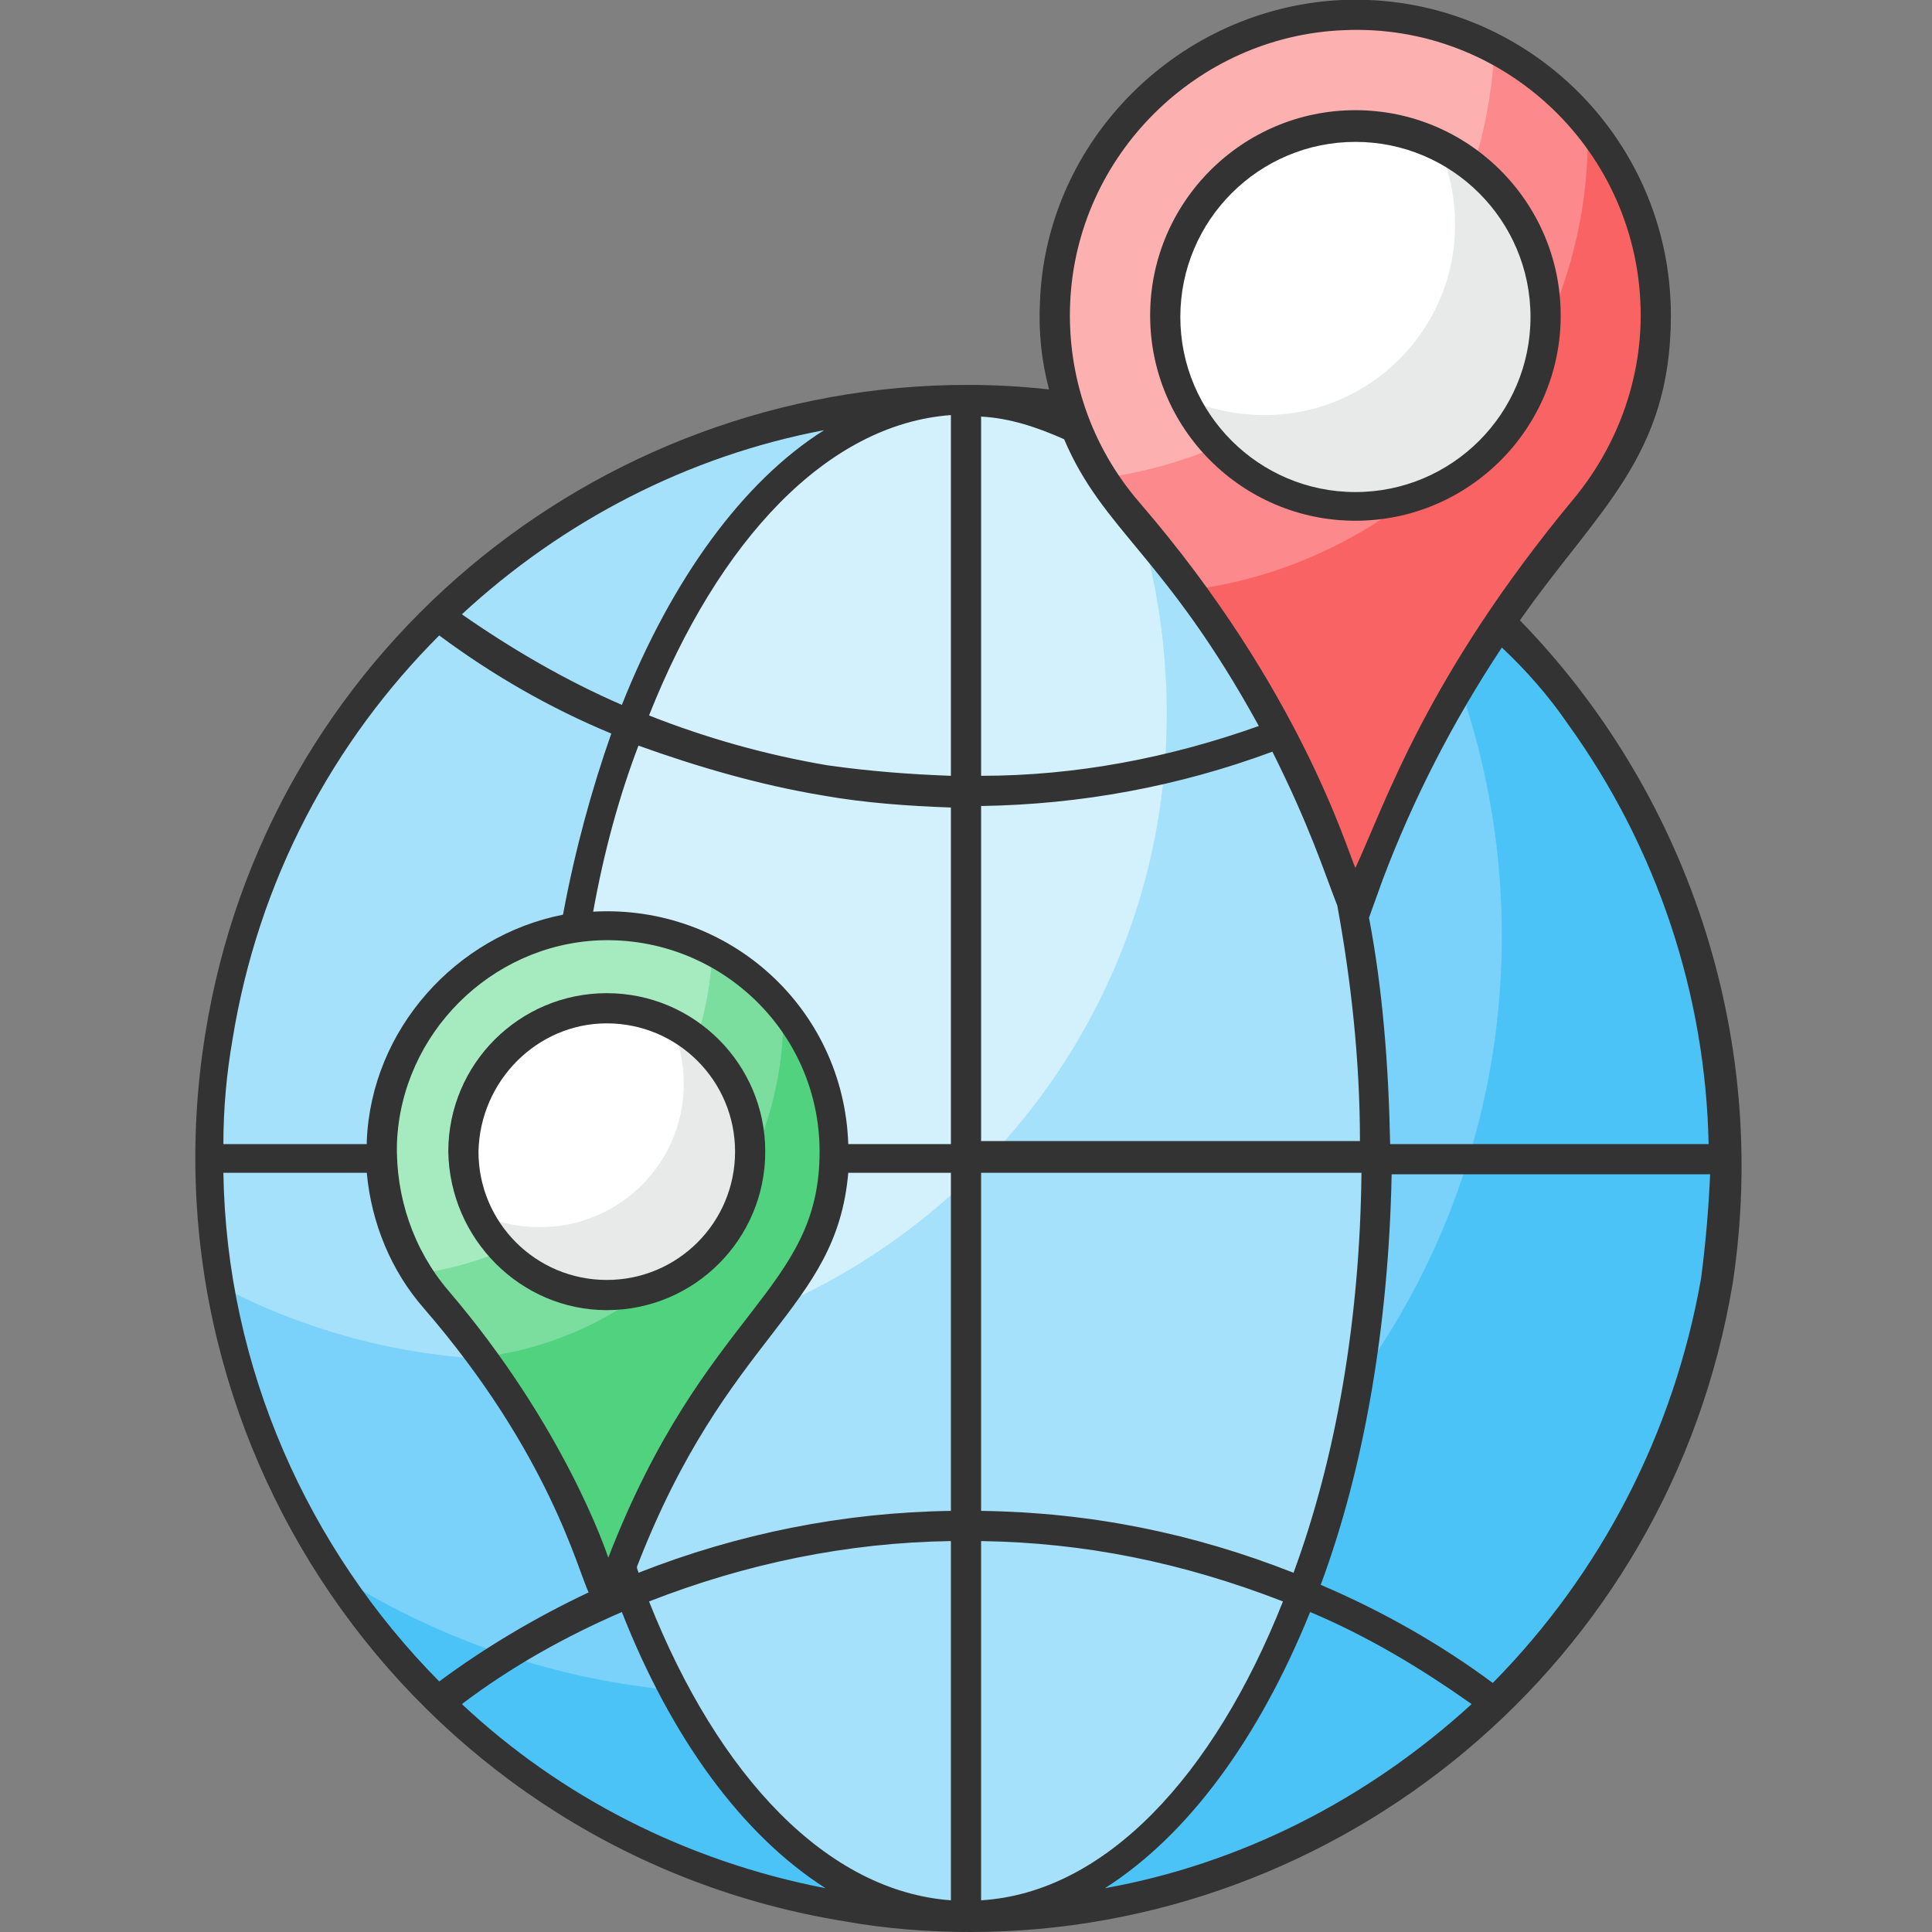 <svg id="Layer_1" enable-background="new 0 0 128 128" height="512" viewBox="0 0 128 128" width="512" xmlns="http://www.w3.org/2000/svg"><rect x="0" y="0" width="128" height="128" fill="#808080" stroke="none"/><g><g><g><g><ellipse cx="64" cy="76.8" fill="#7ad1f9" rx="50.2" ry="50.2" transform="matrix(.157 -.988 .988 .157 -21.844 127.92)"/></g></g><g><g><path d="m77.3 47.3c0 23.6-19.2 42.8-42.8 42.8-7.3 0-14.1-1.8-20.1-5-.5-2.7-.7-5.5-.7-8.4.1-27.7 22.6-50.2 50.3-50.2 2.8 0 5.6.2 8.3.7 3.2 6 5 12.8 5 20.1z" fill="#a6e1fb"/></g></g><g><g><path d="m114.2 76.7c0 27.7-22.5 50.2-50.2 50.2-17.6 0-33.1-9.1-42.1-22.8 7.9 5.1 17.3 8.1 27.4 8.1 27.7 0 50.2-22.5 50.2-50.2 0-10.1-3-19.5-8.1-27.4 13.7 9 22.8 24.5 22.8 42.1z" fill="#4cc3f7"/></g></g><g><g><ellipse cx="64" cy="76.7" fill="#a6e1fb" rx="27.2" ry="50.2"/></g></g><g><g><path d="m77.3 47.3c0 22.5-17.5 41-39.6 42.7-.6-4.2-1-8.6-1-13.2.1-27.8 12.3-50.3 27.3-50.3 3.4 0 6.6 1.1 9.6 3.2 2.4 5.4 3.7 11.3 3.7 17.6z" fill="#d3f0fd"/></g></g></g><g><g><g><g><path d="m109.7 20.9c0 4.9-1.7 9.3-4.6 12.8-11.3 13.5-14.7 25.5-15.3 26.7-1.1-2.3-3.7-13.2-15.1-26.4-3.2-3.7-5.1-8.6-4.8-13.9.4-10.3 8.8-18.7 19.1-19.1 11.4-.4 20.7 8.7 20.7 19.9z" fill="#fc898c"/></g></g><g><path d="m99 3.3c-.7 14.6-11.8 26.5-26.1 28.4-2.1-3.3-3.3-7.3-3.1-11.6.5-10.3 8.9-18.7 19.2-19.1 3.6-.1 7 .7 10 2.3z" fill="#fcb0b0"/></g><g><g><path d="m109.7 20.9c0 4.9-1.7 9.3-4.6 12.8-11.3 13.5-14.7 25.5-15.3 26.7-1.1-2.5-3.2-10.7-11-21.3 14.9-1.9 26.4-14.6 26.4-30.1 0-.3 0-.5 0-.8 2.8 3.5 4.5 7.9 4.5 12.7z" fill="#f96364"/></g></g></g><g><path d="m89.8 33.5c-6.9 0-12.6-5.6-12.6-12.6 0-6.9 5.6-12.6 12.6-12.6 6.9 0 12.6 5.6 12.6 12.6s-5.7 12.6-12.6 12.6z" fill="#fff"/></g><g><g><path d="m102.4 20.9c0 6.9-5.6 12.6-12.6 12.6-5 0-9.3-2.9-11.4-7.2 1.6.8 3.5 1.2 5.4 1.2 6.9 0 12.6-5.6 12.6-12.6 0-1.9-.4-3.8-1.2-5.4 4.2 2.1 7.2 6.4 7.2 11.4z" fill="#e8eaea"/></g></g></g><g><g><g><g><path d="m55.3 76.3c0 3.7-1.3 7-3.5 9.6-8.5 10.1-11.1 19.1-11.5 20.1-.8-1.7-2.8-9.9-11.4-19.9-2.4-2.8-3.8-6.5-3.6-10.5.3-7.7 6.6-14 14.4-14.3 8.5-.4 15.6 6.5 15.6 15z" fill="#7bde9e"/></g></g><g><path d="m47.2 63c-.5 11-8.9 20-19.6 21.4-1.6-2.5-2.5-5.5-2.3-8.7.3-7.7 6.6-14 14.4-14.3 2.7-.2 5.2.4 7.5 1.6z" fill="#a6ebbf"/></g><g><g><path d="m55.3 76.3c0 3.7-1.3 7-3.5 9.6-8.5 10.1-11.1 19.1-11.5 20.1-.8-1.8-2.4-8.1-8.3-16.1 11.2-1.4 19.9-11 19.9-22.6 0-.2 0-.4 0-.6 2.1 2.6 3.4 6 3.4 9.6z" fill="#51d27f"/></g></g></g><g><path d="m40.2 85.8c-5.2 0-9.5-4.2-9.5-9.5 0-5.2 4.2-9.5 9.5-9.5 5.2 0 9.5 4.2 9.5 9.5 0 5.2-4.2 9.5-9.5 9.5z" fill="#fff"/></g><g><path d="m49.7 76.3c0 5.2-4.2 9.5-9.5 9.5-3.8 0-7-2.2-8.5-5.4 1.2.6 2.6.9 4.1.9 5.2 0 9.5-4.2 9.5-9.5 0-1.4-.3-2.8-.9-4.1 3.1 1.6 5.3 4.8 5.3 8.6z" fill="#e8eaea"/></g><g fill="#333"><path d="m100.7 41.1c5.1-7.3 10-10.8 10-20.2 0-11.9-9.9-21.4-21.8-20.9-10.7.5-19.6 9.2-20 20-.1 2 .1 3.9.6 5.8-1.8-.2-3.6-.3-5.4-.3-24.7 0-46.5 17.9-50.5 43-4.5 27.9 14.5 54.3 42.4 58.8 2.8.5 5.6.7 8.3.7 24.4 0 46.3-17.7 50.5-43 2.5-16.6-3.2-32.7-14.1-43.9zm3.2 6.9c5.9 8.2 9.1 17.9 9.3 27.8h-21.1c-.1-5.2-.5-10.3-1.4-15l.9-2.5c2-5.3 4.6-10.4 7.9-15.4 1.6 1.5 3.1 3.2 4.4 5.1zm-38.9-20.4c1.9.1 3.7.7 5.5 1.5 2.6 6.1 6.7 7.7 12.9 19-5.9 2.1-12.1 3.3-18.4 3.3zm-2 23.8c-2.7-.1-5.4-.3-8.2-.7-4.1-.7-8-1.8-11.8-3.3 4.6-11.6 11.8-19.3 20-19.9zm-8.5 1.3c2.8.5 5.7.7 8.5.8v22.3h-6.8c-.3-9-7.9-15.9-16.9-15.4.7-3.9 1.7-7.6 3-11 3.9 1.4 8 2.6 12.2 3.3zm-11.5 53.4c6.4-2.5 13.1-3.9 20-4v23.8c-8.2-.6-15.4-8.2-20-19.8zm20-6c-7.1.1-14.1 1.5-20.7 4.1 0-.1-.1-.2-.1-.4 6-15.5 13.2-16.9 14-26.1h6.8zm-23.3-37.8c7.9-.3 14.6 6 14.6 14 0 9.3-7.6 10.4-14 26.9-.1-.3-2.9-8.7-10.6-17.7-2.3-2.7-3.5-6.2-3.4-9.8.3-7.2 6.2-13.1 13.4-13.4zm1.5 44.5c3.3 8.4 8 14.8 13.5 18.3-9.3-1.8-17.6-6.1-24.1-12.2 3.3-2.5 6.9-4.5 10.6-6.1zm23.8-4.7c6.8.1 13.3 1.4 20 4-4.6 11.6-11.8 19.3-20 19.8zm0-2v-22.4h25.2c-.1 9.8-1.7 18.9-4.5 26.5-6.6-2.6-13.4-4-20.7-4.1zm0-24.4v-22.3c6.6-.1 13.1-1.3 19.3-3.6 2.5 5 3.4 7.9 4.3 10.2.9 4.9 1.5 10.2 1.5 15.6h-25.1zm24-73.7c10.7-.5 19.7 8.1 19.7 18.9 0 4.4-1.6 8.7-4.4 12.1-9.8 11.8-12.5 20.2-14.5 24.5-.5-1-3.6-11.8-14.3-24.2-3.2-3.7-4.8-8.4-4.6-13.2.4-9.8 8.4-17.7 18.1-18.1zm-47.8 44.7c-3.7-1.6-7.3-3.7-10.6-6 6.7-6.2 15-10.5 24-12.2-5.4 3.4-10.1 9.9-13.4 18.2zm-12.1-4.6c3.5 2.6 7.3 4.8 11.4 6.5-1.3 3.7-2.4 7.7-3.2 12-7.1 1.4-12.7 7.6-13 15v.2h-9.5c0-2.3.2-4.6.6-6.9 1.7-10.6 6.7-19.8 13.7-26.8zm-14.3 35.6h9.5c.3 3.3 1.6 6.5 3.8 9 8.3 9.6 10.2 17.4 10.9 18.8-3.4 1.6-6.8 3.6-9.9 5.9-8.7-8.8-14.1-20.8-14.3-33.7zm58.4 47.4c5.5-3.5 10.2-9.9 13.6-18.3 3.8 1.6 7.3 3.7 10.7 6.1-7 6.4-15.4 10.6-24.3 12.2zm25.7-13.6c-3.5-2.6-7.4-4.8-11.4-6.5 2.9-7.8 4.5-17.2 4.7-27.2h21.1c-.1 2.3-.3 4.6-.6 6.9-1.8 10.2-6.6 19.5-13.8 26.8z"/><path d="m89.8 34.5c7.5 0 13.6-6.1 13.6-13.6s-6.1-13.6-13.6-13.6-13.6 6.1-13.6 13.6 6.1 13.6 13.6 13.6zm0-25.1c6.4 0 11.6 5.2 11.6 11.6s-5.2 11.6-11.6 11.6-11.6-5.2-11.6-11.6 5.2-11.6 11.6-11.6z"/><path d="m40.2 86.8c5.8 0 10.5-4.7 10.5-10.5s-4.7-10.5-10.5-10.5-10.5 4.7-10.5 10.5c.1 5.8 4.8 10.5 10.5 10.5zm0-19c4.7 0 8.5 3.8 8.5 8.5s-3.8 8.5-8.5 8.5-8.5-3.8-8.5-8.5c.1-4.7 3.9-8.5 8.5-8.5z"/></g></g></g></svg>